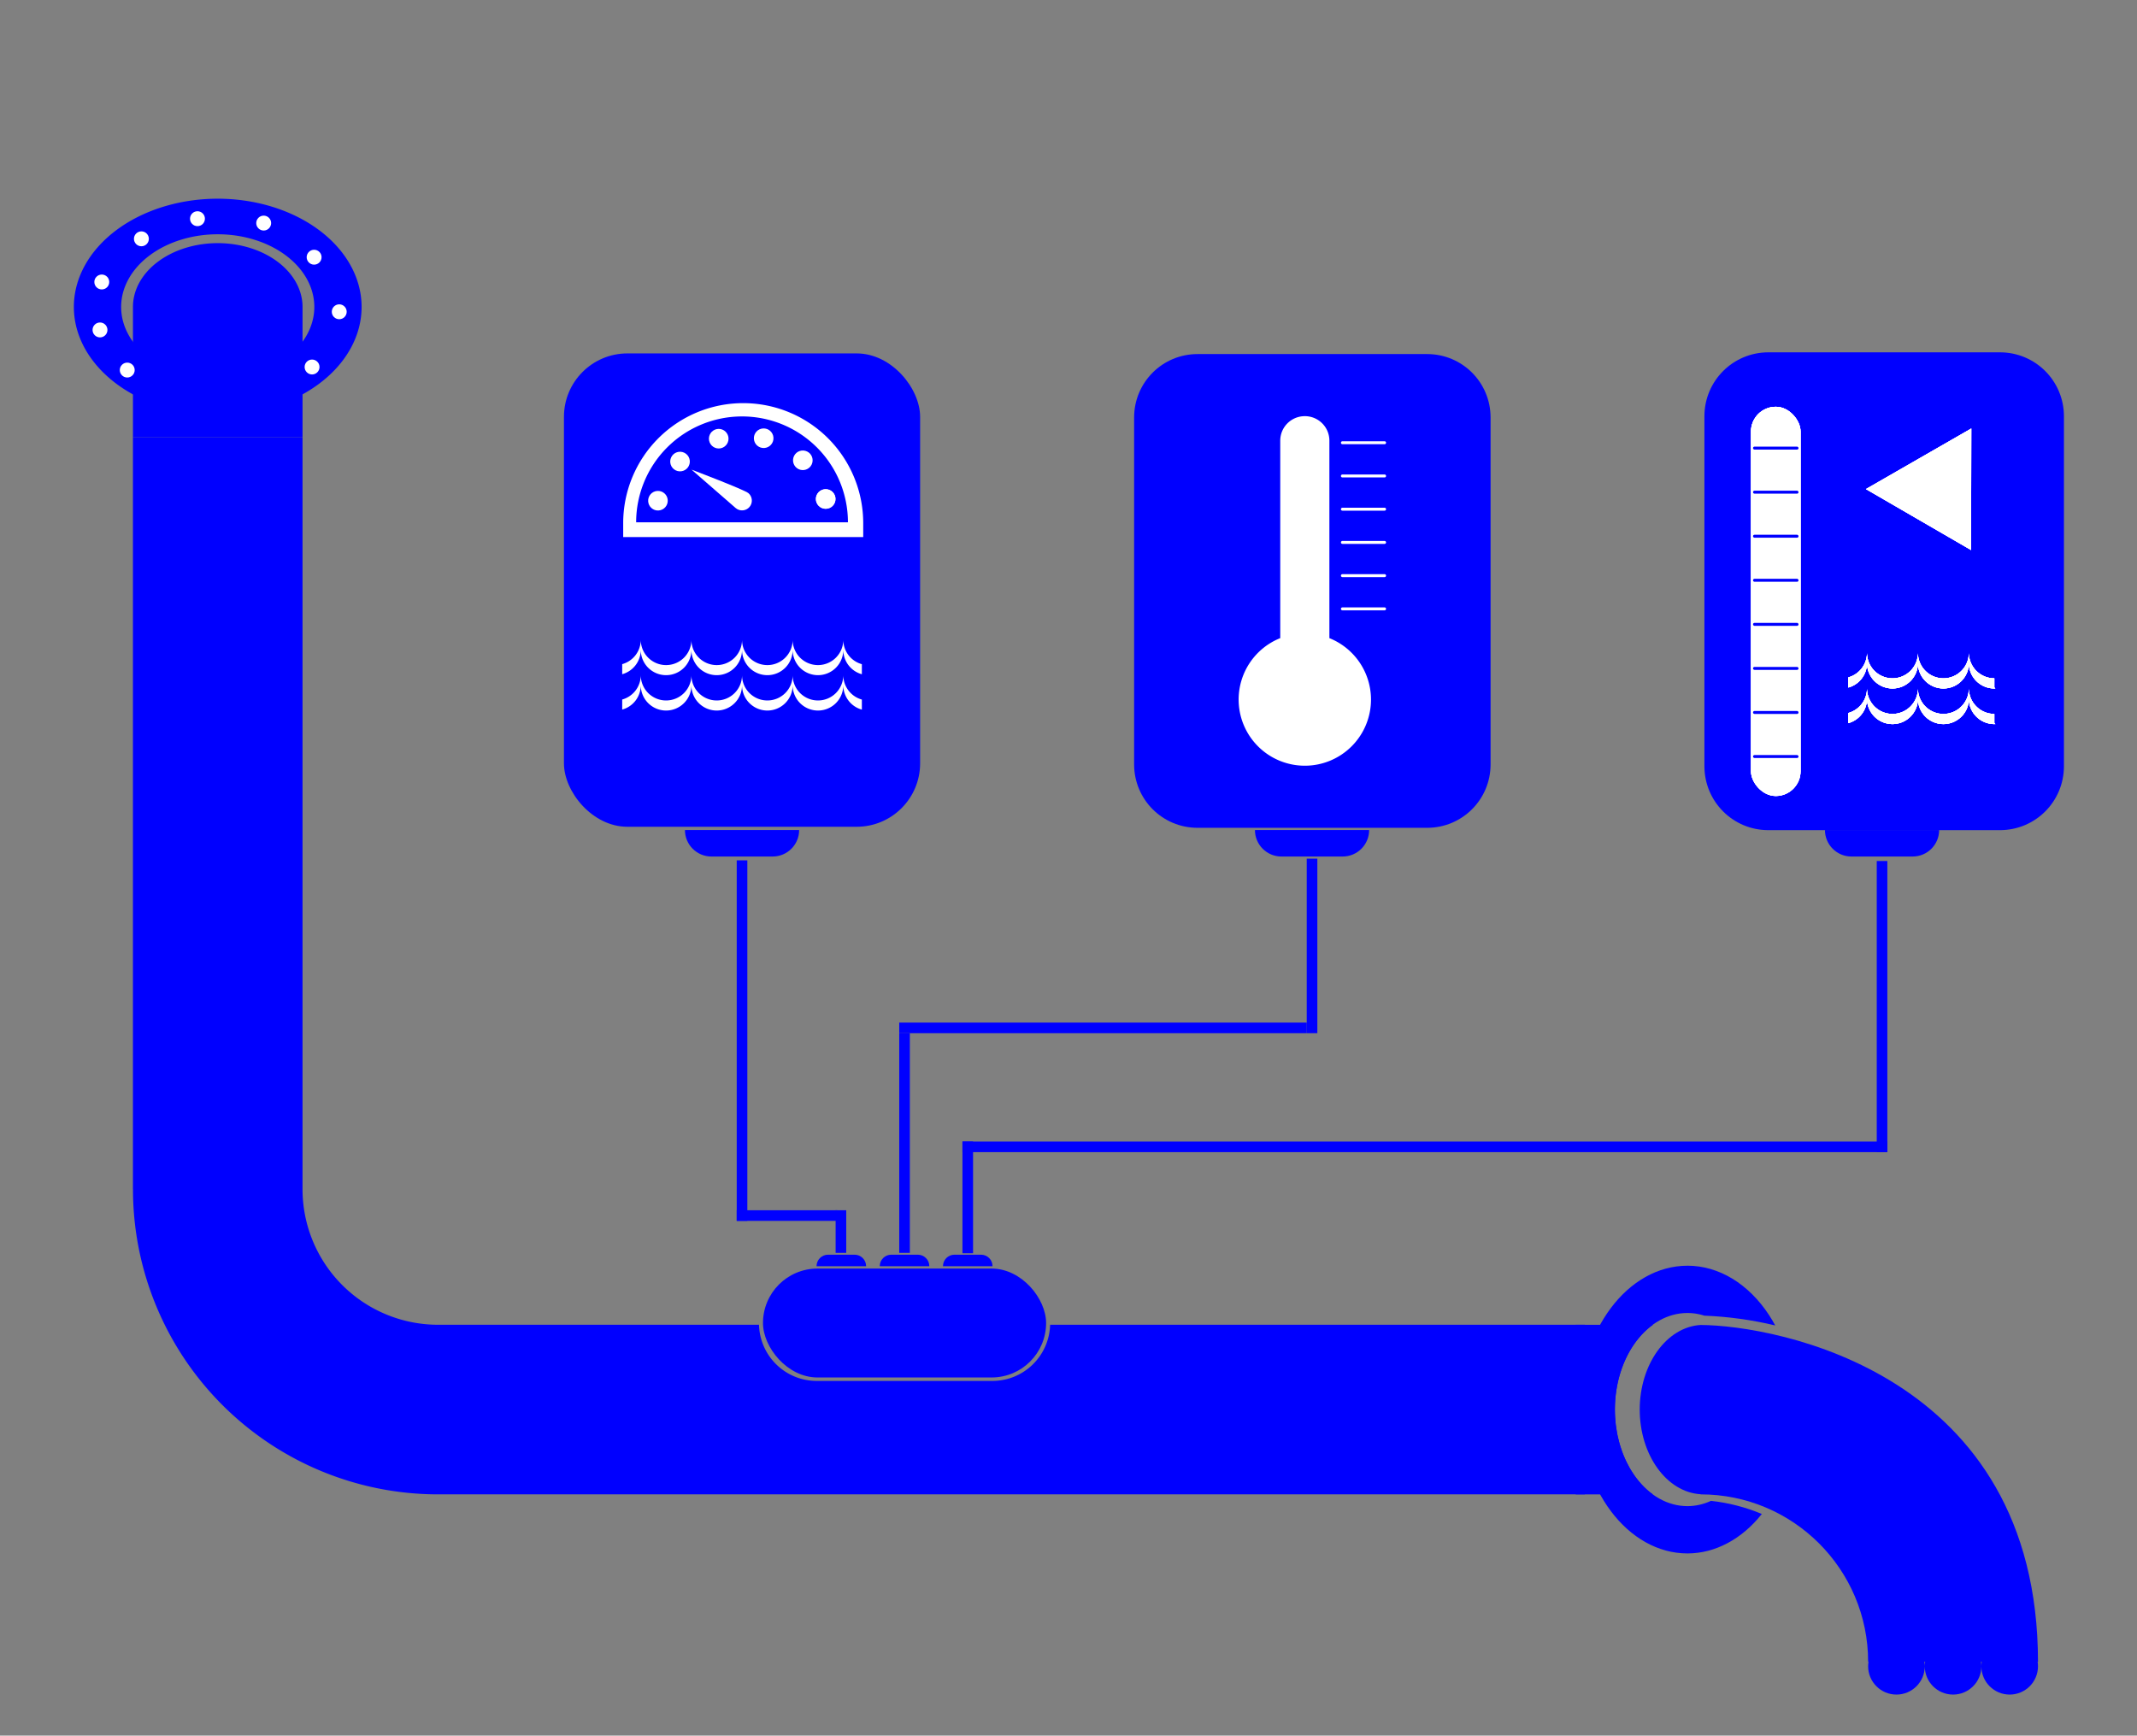 <?xml version="1.0" encoding="UTF-8" standalone="no"?>
<!-- Created with Inkscape (http://www.inkscape.org/) -->

<svg
   xmlns:dc="http://purl.org/dc/elements/1.1/"
   xmlns:cc="http://creativecommons.org/ns#"
   xmlns:rdf="http://www.w3.org/1999/02/22-rdf-syntax-ns#"
   xmlns:svg="http://www.w3.org/2000/svg"
   xmlns="http://www.w3.org/2000/svg"
   xmlns:sodipodi="http://sodipodi.sourceforge.net/DTD/sodipodi-0.dtd"
   xmlns:inkscape="http://www.inkscape.org/namespaces/inkscape"
   width="655"
   height="532"
   viewBox="0 0 173.302 140.758"
   version="1.1"
   id="svg8"
   inkscape:version="0.92.2 (5c3e80d, 2017-08-06)"
   sodipodi:docname="Prelavaggio.svg"
   enable-background="new">
  <rect x="0" y="0" width="173.302" height="140.758" fill="#808080" stroke="none"/>
  <sodipodi:namedview
     id="base"
     pagecolor="#ffffff"
     bordercolor="#666666"
     borderopacity="1.0"
     inkscape:pageopacity="0.0"
     inkscape:pageshadow="2"
     inkscape:zoom="1.4142136"
     inkscape:cx="481.66204"
     inkscape:cy="-33.701339"
     inkscape:document-units="mm"
     inkscape:current-layer="layer1"
     showgrid="false"
     units="px"
     inkscape:window-width="1920"
     inkscape:window-height="1003"
     inkscape:window-x="-9"
     inkscape:window-y="-9"
     inkscape:window-maximized="1"
     showguides="false"
     inkscape:guide-bbox="true"
     inkscape:snap-bbox="true"
     inkscape:snap-bbox-edge-midpoints="true"
     inkscape:snap-midpoints="true"
     inkscape:snap-bbox-midpoints="true"
     inkscape:snap-grids="false"
     inkscape:snap-center="true"
     inkscape:snap-object-midpoints="true"
     inkscape:bbox-nodes="true"
     inkscape:bbox-paths="true"
     inkscape:snap-intersection-paths="true"
     inkscape:snap-smooth-nodes="true"
     inkscape:object-nodes="true"
     inkscape:object-paths="true"
     inkscape:snap-to-guides="true"
     inkscape:snap-page="false"
     inkscape:snap-others="true"
     inkscape:snap-global="true"
     inkscape:measure-start="0,0"
     inkscape:measure-end="0,0">
    <inkscape:grid
       type="xygrid"
       id="grid1756"
       spacingx="28.884"
       spacingy="12.796"
       empspacing="1" />
    <sodipodi:guide
       position="86.651,153.555"
       orientation="1,0"
       id="guide3733"
       inkscape:locked="false" />
    <sodipodi:guide
       position="-252.104,16.205"
       orientation="1,0"
       id="guide4174"
       inkscape:locked="false" />
    <sodipodi:guide
       position="-110.584,48.082"
       orientation="1,0"
       id="guide4176"
       inkscape:locked="false" />
    <sodipodi:guide
       position="-310.93,118.209"
       orientation="1,0"
       id="guide4207"
       inkscape:locked="false" />
    <sodipodi:guide
       position="86.645,124.642"
       orientation="0,1"
       id="guide7233"
       inkscape:locked="false" />
    <sodipodi:guide
       position="86.651,16.107"
       orientation="0,1"
       id="guide7235"
       inkscape:locked="false" />
    <sodipodi:guide
       position="0,51.185"
       orientation="0,1"
       id="guide1656"
       inkscape:locked="false" />
    <sodipodi:guide
       position="10.78,63.765"
       orientation="1,0"
       id="guide2091"
       inkscape:locked="false" />
  </sodipodi:namedview>
  <defs
     id="defs2" />
  <g
     inkscape:label="Sezione Lavaggio"
     inkscape:groupmode="layer"
     id="layer1"
     transform="translate(0,-156.242)">
    <g
       id="g6046"
       transform="matrix(0.354,0,0,0.354,77.134,123.942)">
      <path
         style="opacity:1;fill:#0000ff;fill-opacity:1;fill-rule:nonzero;stroke:none;stroke-width:4.015;stroke-linecap:round;stroke-linejoin:round;stroke-miterlimit:4;stroke-dasharray:none;stroke-opacity:1;paint-order:markers fill stroke"
         d="m 56.461,172.358 c -8.059,0 -14.546,6.488 -14.546,14.546 v 79.443 c 0,8.059 6.488,14.546 14.546,14.546 h 52.57 c 8.059,0 14.546,-6.488 14.546,-14.546 v -79.443 c 0,-8.059 -6.488,-14.546 -14.546,-14.546 z"
         id="path2105"
         inkscape:connector-curvature="0" />
      <path
         inkscape:connector-curvature="0"
         id="rect6434-8"
         d="m 81.02,186.585 c -3.119,0 -5.629,2.51 -5.629,5.629 v 45.221 a 15.162,15.162 0 0 0 -9.531,14.071 15.162,15.162 0 0 0 15.16,15.16 15.162,15.162 0 0 0 15.162,-15.16 15.162,15.162 0 0 0 -9.531,-14.066 v -45.227 c 0,-3.119 -2.512,-5.629 -5.631,-5.629 z m 8.611,5.753 c -0.187,0 -0.336,0.15 -0.336,0.336 0,0.187 0.15,0.336 0.336,0.336 h 9.664 c 0.187,0 0.336,-0.15 0.336,-0.336 0,-0.187 -0.15,-0.336 -0.336,-0.336 z m 0,7.612 c -0.187,0 -0.336,0.15 -0.336,0.336 0,0.187 0.15,0.336 0.336,0.336 h 9.664 c 0.187,0 0.336,-0.15 0.336,-0.336 0,-0.187 -0.15,-0.336 -0.336,-0.336 z m 0,7.612 c -0.187,0 -0.336,0.15 -0.336,0.336 0,0.187 0.15,0.336 0.336,0.336 h 9.664 c 0.187,0 0.336,-0.15 0.336,-0.336 0,-0.187 -0.15,-0.336 -0.336,-0.336 z m 0,7.612 c -0.187,0 -0.336,0.15 -0.336,0.336 0,0.187 0.15,0.336 0.336,0.336 h 9.664 c 0.187,0 0.336,-0.15 0.336,-0.336 0,-0.187 -0.15,-0.336 -0.336,-0.336 z m 0,7.612 c -0.187,0 -0.336,0.15 -0.336,0.336 0,0.187 0.15,0.336 0.336,0.336 h 9.664 c 0.187,0 0.336,-0.15 0.336,-0.336 0,-0.187 -0.15,-0.336 -0.336,-0.336 z m 0,7.612 c -0.187,0 -0.336,0.15 -0.336,0.336 0,0.187 0.15,0.336 0.336,0.336 h 9.664 c 0.187,0 0.336,-0.15 0.336,-0.336 0,-0.187 -0.15,-0.336 -0.336,-0.336 z"
         style="opacity:1;fill:#ffffff;fill-opacity:1;fill-rule:nonzero;stroke:none;stroke-width:10.598;stroke-linecap:round;stroke-linejoin:round;stroke-miterlimit:4;stroke-dasharray:none;stroke-opacity:1;paint-order:markers fill stroke" />
    </g>
    <g
       transform="matrix(1.006,0,0,1.006,-240.472,-6.635)"
       id="g2677">
      <path
         inkscape:connector-curvature="0"
         id="path2527"
         d="m 381.597,190.309 c -2.86,0 -5.163,2.302 -5.163,5.163 v 28.195 c 0,2.86 2.302,5.163 5.163,5.163 h 18.657 c 2.86,0 5.163,-2.302 5.163,-5.163 v -28.195 c 0,-2.86 -2.302,-5.163 -5.163,-5.163 z"
         style="opacity:1;fill:#0000ff;fill-opacity:1;fill-rule:nonzero;stroke:none;stroke-width:1.425;stroke-linecap:round;stroke-linejoin:round;stroke-miterlimit:4;stroke-dasharray:none;stroke-opacity:1;paint-order:markers fill stroke" />
      <g
         id="g2625"
         transform="translate(49.719,1.191)">
        <rect
           style="opacity:1;fill:#ffffff;fill-opacity:1;fill-rule:nonzero;stroke:none;stroke-width:4.509;stroke-linecap:round;stroke-linejoin:round;stroke-miterlimit:4;stroke-dasharray:none;stroke-opacity:1;paint-order:markers fill stroke"
           id="rect2529"
           width="3.996"
           height="31.377"
           x="330.47"
           y="193.507"
           ry="1.998" />
        <rect
           style="opacity:1;fill:#0000ff;fill-opacity:1;fill-rule:nonzero;stroke:none;stroke-width:1.667;stroke-linecap:round;stroke-linejoin:round;stroke-miterlimit:4;stroke-dasharray:none;stroke-opacity:1;paint-order:markers fill stroke"
           id="rect2531"
           width="3.669"
           height="0.239"
           x="330.633"
           y="196.72"
           ry="0.119" />
        <rect
           style="opacity:1;fill:#0000ff;fill-opacity:1;fill-rule:nonzero;stroke:none;stroke-width:1.667;stroke-linecap:round;stroke-linejoin:round;stroke-miterlimit:4;stroke-dasharray:none;stroke-opacity:1;paint-order:markers fill stroke"
           id="rect2533"
           width="3.669"
           height="0.239"
           x="330.633"
           y="200.272"
           ry="0.119" />
        <rect
           style="opacity:1;fill:#0000ff;fill-opacity:1;fill-rule:nonzero;stroke:none;stroke-width:1.667;stroke-linecap:round;stroke-linejoin:round;stroke-miterlimit:4;stroke-dasharray:none;stroke-opacity:1;paint-order:markers fill stroke"
           id="rect2535"
           width="3.669"
           height="0.239"
           x="330.633"
           y="203.824"
           ry="0.119" />
        <rect
           style="opacity:1;fill:#0000ff;fill-opacity:1;fill-rule:nonzero;stroke:none;stroke-width:1.667;stroke-linecap:round;stroke-linejoin:round;stroke-miterlimit:4;stroke-dasharray:none;stroke-opacity:1;paint-order:markers fill stroke"
           id="rect2537"
           width="3.669"
           height="0.239"
           x="330.633"
           y="207.376"
           ry="0.119" />
        <rect
           style="opacity:1;fill:#0000ff;fill-opacity:1;fill-rule:nonzero;stroke:none;stroke-width:1.667;stroke-linecap:round;stroke-linejoin:round;stroke-miterlimit:4;stroke-dasharray:none;stroke-opacity:1;paint-order:markers fill stroke"
           id="rect2539"
           width="3.669"
           height="0.239"
           x="330.633"
           y="210.928"
           ry="0.119" />
        <rect
           style="opacity:1;fill:#0000ff;fill-opacity:1;fill-rule:nonzero;stroke:none;stroke-width:1.667;stroke-linecap:round;stroke-linejoin:round;stroke-miterlimit:4;stroke-dasharray:none;stroke-opacity:1;paint-order:markers fill stroke"
           id="rect2541"
           width="3.669"
           height="0.239"
           x="330.633"
           y="214.479"
           ry="0.119" />
        <rect
           ry="0.119"
           y="218.031"
           x="330.633"
           height="0.239"
           width="3.669"
           id="rect2543"
           style="opacity:1;fill:#0000ff;fill-opacity:1;fill-rule:nonzero;stroke:none;stroke-width:1.667;stroke-linecap:round;stroke-linejoin:round;stroke-miterlimit:4;stroke-dasharray:none;stroke-opacity:1;paint-order:markers fill stroke" />
        <rect
           style="opacity:1;fill:#0000ff;fill-opacity:1;fill-rule:nonzero;stroke:none;stroke-width:1.667;stroke-linecap:round;stroke-linejoin:round;stroke-miterlimit:4;stroke-dasharray:none;stroke-opacity:1;paint-order:markers fill stroke"
           id="rect2545"
           width="3.669"
           height="0.239"
           x="330.633"
           y="221.583"
           ry="0.119" />
        <path
           sodipodi:type="star"
           style="opacity:1;fill:#ffffff;fill-opacity:1;fill-rule:nonzero;stroke:none;stroke-width:4;stroke-linecap:round;stroke-linejoin:round;stroke-miterlimit:4;stroke-dasharray:none;stroke-opacity:1;paint-order:markers fill stroke"
           id="path2547"
           sodipodi:sides="3"
           sodipodi:cx="202.54794"
           sodipodi:cy="129.99129"
           sodipodi:r1="12.909139"
           sodipodi:r2="6.4545693"
           sodipodi:arg1="1.5726079"
           sodipodi:arg2="2.6198055"
           inkscape:flatsided="true"
           inkscape:rounded="0"
           inkscape:randomized="0"
           d="m 202.525,142.9 -11.145,-19.384 22.359,0.041 z"
           inkscape:transform-center-x="1.4095226"
           inkscape:transform-center-y="0.0051217771"
           transform="matrix(0,0.438,-0.438,0,402.329,111.437)" />
        <path
           style="opacity:1;fill:#ffffff;fill-opacity:1;fill-rule:nonzero;stroke:none;stroke-width:1.208;stroke-linecap:round;stroke-linejoin:round;stroke-miterlimit:4;stroke-dasharray:none;stroke-opacity:1;paint-order:markers fill stroke"
           d="m 339.822,216.217 a 2.053,2.053 0 0 1 -1.505,1.976 v 0.817 a 2.053,2.053 0 0 0 1.505,-1.976 2.053,2.053 0 0 0 2.053,2.053 2.053,2.053 0 0 0 2.053,-2.053 2.053,2.053 0 0 0 2.053,2.053 2.053,2.053 0 0 0 2.053,-2.053 2.053,2.053 0 0 0 2.053,2.053 2.053,2.053 0 0 0 0.095,-0.005 c -0.054,-0.011 -0.095,-0.057 -0.095,-0.115 v -0.697 a 2.053,2.053 0 0 1 -2.053,-2.053 2.053,2.053 0 0 1 -2.053,2.053 2.053,2.053 0 0 1 -2.053,-2.053 2.053,2.053 0 0 1 -2.053,2.053 2.053,2.053 0 0 1 -2.053,-2.053 z"
           id="path2549"
           inkscape:connector-curvature="0" />
        <path
           inkscape:connector-curvature="0"
           id="path2551"
           d="m 339.822,213.347 a 2.053,2.053 0 0 1 -1.505,1.976 v 0.817 a 2.053,2.053 0 0 0 1.505,-1.976 2.053,2.053 0 0 0 2.053,2.053 2.053,2.053 0 0 0 2.053,-2.053 2.053,2.053 0 0 0 2.053,2.053 2.053,2.053 0 0 0 2.053,-2.053 2.053,2.053 0 0 0 2.053,2.053 2.053,2.053 0 0 0 0.095,-0.005 c -0.054,-0.011 -0.095,-0.057 -0.095,-0.115 v -0.697 a 2.053,2.053 0 0 1 -2.053,-2.053 2.053,2.053 0 0 1 -2.053,2.053 2.053,2.053 0 0 1 -2.053,-2.053 2.053,2.053 0 0 1 -2.053,2.053 2.053,2.053 0 0 1 -2.053,-2.053 z"
           style="opacity:1;fill:#ffffff;fill-opacity:1;fill-rule:nonzero;stroke:none;stroke-width:1.208;stroke-linecap:round;stroke-linejoin:round;stroke-miterlimit:4;stroke-dasharray:none;stroke-opacity:1;paint-order:markers fill stroke" />
        <rect
           ry="1.998"
           y="193.507"
           x="330.47"
           height="31.377"
           width="3.996"
           id="rect2553"
           style="opacity:1;fill:#ffffff;fill-opacity:1;fill-rule:nonzero;stroke:none;stroke-width:4.509;stroke-linecap:round;stroke-linejoin:round;stroke-miterlimit:4;stroke-dasharray:none;stroke-opacity:1;paint-order:markers fill stroke" />
        <rect
           ry="0.119"
           y="196.72"
           x="330.633"
           height="0.239"
           width="3.669"
           id="rect2555"
           style="opacity:1;fill:#0000ff;fill-opacity:1;fill-rule:nonzero;stroke:none;stroke-width:1.667;stroke-linecap:round;stroke-linejoin:round;stroke-miterlimit:4;stroke-dasharray:none;stroke-opacity:1;paint-order:markers fill stroke" />
        <rect
           ry="0.119"
           y="200.272"
           x="330.633"
           height="0.239"
           width="3.669"
           id="rect2557"
           style="opacity:1;fill:#0000ff;fill-opacity:1;fill-rule:nonzero;stroke:none;stroke-width:1.667;stroke-linecap:round;stroke-linejoin:round;stroke-miterlimit:4;stroke-dasharray:none;stroke-opacity:1;paint-order:markers fill stroke" />
        <rect
           ry="0.119"
           y="203.824"
           x="330.633"
           height="0.239"
           width="3.669"
           id="rect2559"
           style="opacity:1;fill:#0000ff;fill-opacity:1;fill-rule:nonzero;stroke:none;stroke-width:1.667;stroke-linecap:round;stroke-linejoin:round;stroke-miterlimit:4;stroke-dasharray:none;stroke-opacity:1;paint-order:markers fill stroke" />
        <rect
           ry="0.119"
           y="207.376"
           x="330.633"
           height="0.239"
           width="3.669"
           id="rect2561"
           style="opacity:1;fill:#0000ff;fill-opacity:1;fill-rule:nonzero;stroke:none;stroke-width:1.667;stroke-linecap:round;stroke-linejoin:round;stroke-miterlimit:4;stroke-dasharray:none;stroke-opacity:1;paint-order:markers fill stroke" />
        <rect
           ry="0.119"
           y="210.928"
           x="330.633"
           height="0.239"
           width="3.669"
           id="rect2563"
           style="opacity:1;fill:#0000ff;fill-opacity:1;fill-rule:nonzero;stroke:none;stroke-width:1.667;stroke-linecap:round;stroke-linejoin:round;stroke-miterlimit:4;stroke-dasharray:none;stroke-opacity:1;paint-order:markers fill stroke" />
        <rect
           ry="0.119"
           y="214.479"
           x="330.633"
           height="0.239"
           width="3.669"
           id="rect2565"
           style="opacity:1;fill:#0000ff;fill-opacity:1;fill-rule:nonzero;stroke:none;stroke-width:1.667;stroke-linecap:round;stroke-linejoin:round;stroke-miterlimit:4;stroke-dasharray:none;stroke-opacity:1;paint-order:markers fill stroke" />
        <rect
           style="opacity:1;fill:#0000ff;fill-opacity:1;fill-rule:nonzero;stroke:none;stroke-width:1.667;stroke-linecap:round;stroke-linejoin:round;stroke-miterlimit:4;stroke-dasharray:none;stroke-opacity:1;paint-order:markers fill stroke"
           id="rect2567"
           width="3.669"
           height="0.239"
           x="330.633"
           y="218.031"
           ry="0.119" />
        <rect
           ry="0.119"
           y="221.583"
           x="330.633"
           height="0.239"
           width="3.669"
           id="rect2569"
           style="opacity:1;fill:#0000ff;fill-opacity:1;fill-rule:nonzero;stroke:none;stroke-width:1.667;stroke-linecap:round;stroke-linejoin:round;stroke-miterlimit:4;stroke-dasharray:none;stroke-opacity:1;paint-order:markers fill stroke" />
        <path
           transform="matrix(0,0.438,-0.438,0,402.329,111.437)"
           inkscape:transform-center-y="0.0051217771"
           inkscape:transform-center-x="1.4095226"
           d="m 202.525,142.9 -11.145,-19.384 22.359,0.041 z"
           inkscape:randomized="0"
           inkscape:rounded="0"
           inkscape:flatsided="true"
           sodipodi:arg2="2.6198055"
           sodipodi:arg1="1.5726079"
           sodipodi:r2="6.4545693"
           sodipodi:r1="12.909139"
           sodipodi:cy="129.99129"
           sodipodi:cx="202.54794"
           sodipodi:sides="3"
           id="path2571"
           style="opacity:1;fill:#ffffff;fill-opacity:1;fill-rule:nonzero;stroke:none;stroke-width:4;stroke-linecap:round;stroke-linejoin:round;stroke-miterlimit:4;stroke-dasharray:none;stroke-opacity:1;paint-order:markers fill stroke"
           sodipodi:type="star" />
        <path
           inkscape:connector-curvature="0"
           id="path2573"
           d="m 339.822,216.217 a 2.053,2.053 0 0 1 -1.505,1.976 v 0.817 a 2.053,2.053 0 0 0 1.505,-1.976 2.053,2.053 0 0 0 2.053,2.053 2.053,2.053 0 0 0 2.053,-2.053 2.053,2.053 0 0 0 2.053,2.053 2.053,2.053 0 0 0 2.053,-2.053 2.053,2.053 0 0 0 2.053,2.053 2.053,2.053 0 0 0 0.095,-0.005 c -0.054,-0.011 -0.095,-0.057 -0.095,-0.115 v -0.697 a 2.053,2.053 0 0 1 -2.053,-2.053 2.053,2.053 0 0 1 -2.053,2.053 2.053,2.053 0 0 1 -2.053,-2.053 2.053,2.053 0 0 1 -2.053,2.053 2.053,2.053 0 0 1 -2.053,-2.053 z"
           style="opacity:1;fill:#ffffff;fill-opacity:1;fill-rule:nonzero;stroke:none;stroke-width:1.208;stroke-linecap:round;stroke-linejoin:round;stroke-miterlimit:4;stroke-dasharray:none;stroke-opacity:1;paint-order:markers fill stroke" />
        <path
           style="opacity:1;fill:#ffffff;fill-opacity:1;fill-rule:nonzero;stroke:none;stroke-width:1.208;stroke-linecap:round;stroke-linejoin:round;stroke-miterlimit:4;stroke-dasharray:none;stroke-opacity:1;paint-order:markers fill stroke"
           d="m 339.822,213.347 a 2.053,2.053 0 0 1 -1.505,1.976 v 0.817 a 2.053,2.053 0 0 0 1.505,-1.976 2.053,2.053 0 0 0 2.053,2.053 2.053,2.053 0 0 0 2.053,-2.053 2.053,2.053 0 0 0 2.053,2.053 2.053,2.053 0 0 0 2.053,-2.053 2.053,2.053 0 0 0 2.053,2.053 2.053,2.053 0 0 0 0.095,-0.005 c -0.054,-0.011 -0.095,-0.057 -0.095,-0.115 v -0.697 a 2.053,2.053 0 0 1 -2.053,-2.053 2.053,2.053 0 0 1 -2.053,2.053 2.053,2.053 0 0 1 -2.053,-2.053 2.053,2.053 0 0 1 -2.053,2.053 2.053,2.053 0 0 1 -2.053,-2.053 z"
           id="path2575"
           inkscape:connector-curvature="0" />
        <rect
           ry="1.998"
           y="193.507"
           x="330.47"
           height="31.377"
           width="3.996"
           id="rect2577"
           style="opacity:1;fill:#ffffff;fill-opacity:1;fill-rule:nonzero;stroke:none;stroke-width:4.509;stroke-linecap:round;stroke-linejoin:round;stroke-miterlimit:4;stroke-dasharray:none;stroke-opacity:1;paint-order:markers fill stroke" />
        <rect
           ry="0.119"
           y="196.72"
           x="330.633"
           height="0.239"
           width="3.669"
           id="rect2579"
           style="opacity:1;fill:#0000ff;fill-opacity:1;fill-rule:nonzero;stroke:none;stroke-width:1.667;stroke-linecap:round;stroke-linejoin:round;stroke-miterlimit:4;stroke-dasharray:none;stroke-opacity:1;paint-order:markers fill stroke" />
        <rect
           ry="0.119"
           y="200.272"
           x="330.633"
           height="0.239"
           width="3.669"
           id="rect2581"
           style="opacity:1;fill:#0000ff;fill-opacity:1;fill-rule:nonzero;stroke:none;stroke-width:1.667;stroke-linecap:round;stroke-linejoin:round;stroke-miterlimit:4;stroke-dasharray:none;stroke-opacity:1;paint-order:markers fill stroke" />
        <rect
           ry="0.119"
           y="203.824"
           x="330.633"
           height="0.239"
           width="3.669"
           id="rect2583"
           style="opacity:1;fill:#0000ff;fill-opacity:1;fill-rule:nonzero;stroke:none;stroke-width:1.667;stroke-linecap:round;stroke-linejoin:round;stroke-miterlimit:4;stroke-dasharray:none;stroke-opacity:1;paint-order:markers fill stroke" />
        <rect
           ry="0.119"
           y="207.376"
           x="330.633"
           height="0.239"
           width="3.669"
           id="rect2585"
           style="opacity:1;fill:#0000ff;fill-opacity:1;fill-rule:nonzero;stroke:none;stroke-width:1.667;stroke-linecap:round;stroke-linejoin:round;stroke-miterlimit:4;stroke-dasharray:none;stroke-opacity:1;paint-order:markers fill stroke" />
        <rect
           ry="0.119"
           y="210.928"
           x="330.633"
           height="0.239"
           width="3.669"
           id="rect2587"
           style="opacity:1;fill:#0000ff;fill-opacity:1;fill-rule:nonzero;stroke:none;stroke-width:1.667;stroke-linecap:round;stroke-linejoin:round;stroke-miterlimit:4;stroke-dasharray:none;stroke-opacity:1;paint-order:markers fill stroke" />
        <rect
           ry="0.119"
           y="214.479"
           x="330.633"
           height="0.239"
           width="3.669"
           id="rect2589"
           style="opacity:1;fill:#0000ff;fill-opacity:1;fill-rule:nonzero;stroke:none;stroke-width:1.667;stroke-linecap:round;stroke-linejoin:round;stroke-miterlimit:4;stroke-dasharray:none;stroke-opacity:1;paint-order:markers fill stroke" />
        <rect
           style="opacity:1;fill:#0000ff;fill-opacity:1;fill-rule:nonzero;stroke:none;stroke-width:1.667;stroke-linecap:round;stroke-linejoin:round;stroke-miterlimit:4;stroke-dasharray:none;stroke-opacity:1;paint-order:markers fill stroke"
           id="rect2591"
           width="3.669"
           height="0.239"
           x="330.633"
           y="218.031"
           ry="0.119" />
        <rect
           ry="0.119"
           y="221.583"
           x="330.633"
           height="0.239"
           width="3.669"
           id="rect2593"
           style="opacity:1;fill:#0000ff;fill-opacity:1;fill-rule:nonzero;stroke:none;stroke-width:1.667;stroke-linecap:round;stroke-linejoin:round;stroke-miterlimit:4;stroke-dasharray:none;stroke-opacity:1;paint-order:markers fill stroke" />
        <path
           transform="matrix(0,0.438,-0.438,0,402.329,111.437)"
           inkscape:transform-center-y="0.0051217771"
           inkscape:transform-center-x="1.4095226"
           d="m 202.525,142.9 -11.145,-19.384 22.359,0.041 z"
           inkscape:randomized="0"
           inkscape:rounded="0"
           inkscape:flatsided="true"
           sodipodi:arg2="2.6198055"
           sodipodi:arg1="1.5726079"
           sodipodi:r2="6.4545693"
           sodipodi:r1="12.909139"
           sodipodi:cy="129.99129"
           sodipodi:cx="202.54794"
           sodipodi:sides="3"
           id="path2595"
           style="opacity:1;fill:#ffffff;fill-opacity:1;fill-rule:nonzero;stroke:none;stroke-width:4;stroke-linecap:round;stroke-linejoin:round;stroke-miterlimit:4;stroke-dasharray:none;stroke-opacity:1;paint-order:markers fill stroke"
           sodipodi:type="star" />
        <path
           inkscape:connector-curvature="0"
           id="path2597"
           d="m 339.822,216.217 a 2.053,2.053 0 0 1 -1.505,1.976 v 0.817 a 2.053,2.053 0 0 0 1.505,-1.976 2.053,2.053 0 0 0 2.053,2.053 2.053,2.053 0 0 0 2.053,-2.053 2.053,2.053 0 0 0 2.053,2.053 2.053,2.053 0 0 0 2.053,-2.053 2.053,2.053 0 0 0 2.053,2.053 2.053,2.053 0 0 0 0.095,-0.005 c -0.054,-0.011 -0.095,-0.057 -0.095,-0.115 v -0.697 a 2.053,2.053 0 0 1 -2.053,-2.053 2.053,2.053 0 0 1 -2.053,2.053 2.053,2.053 0 0 1 -2.053,-2.053 2.053,2.053 0 0 1 -2.053,2.053 2.053,2.053 0 0 1 -2.053,-2.053 z"
           style="opacity:1;fill:#ffffff;fill-opacity:1;fill-rule:nonzero;stroke:none;stroke-width:1.208;stroke-linecap:round;stroke-linejoin:round;stroke-miterlimit:4;stroke-dasharray:none;stroke-opacity:1;paint-order:markers fill stroke" />
        <path
           style="opacity:1;fill:#ffffff;fill-opacity:1;fill-rule:nonzero;stroke:none;stroke-width:1.208;stroke-linecap:round;stroke-linejoin:round;stroke-miterlimit:4;stroke-dasharray:none;stroke-opacity:1;paint-order:markers fill stroke"
           d="m 339.822,213.347 a 2.053,2.053 0 0 1 -1.505,1.976 v 0.817 a 2.053,2.053 0 0 0 1.505,-1.976 2.053,2.053 0 0 0 2.053,2.053 2.053,2.053 0 0 0 2.053,-2.053 2.053,2.053 0 0 0 2.053,2.053 2.053,2.053 0 0 0 2.053,-2.053 2.053,2.053 0 0 0 2.053,2.053 2.053,2.053 0 0 0 0.095,-0.005 c -0.054,-0.011 -0.095,-0.057 -0.095,-0.115 v -0.697 a 2.053,2.053 0 0 1 -2.053,-2.053 2.053,2.053 0 0 1 -2.053,2.053 2.053,2.053 0 0 1 -2.053,-2.053 2.053,2.053 0 0 1 -2.053,2.053 2.053,2.053 0 0 1 -2.053,-2.053 z"
           id="path2599"
           inkscape:connector-curvature="0" />
        <rect
           style="opacity:1;fill:#ffffff;fill-opacity:1;fill-rule:nonzero;stroke:none;stroke-width:4.509;stroke-linecap:round;stroke-linejoin:round;stroke-miterlimit:4;stroke-dasharray:none;stroke-opacity:1;paint-order:markers fill stroke"
           id="rect2601"
           width="3.996"
           height="31.377"
           x="330.47"
           y="193.507"
           ry="1.998" />
        <rect
           style="opacity:1;fill:#0000ff;fill-opacity:1;fill-rule:nonzero;stroke:none;stroke-width:1.667;stroke-linecap:round;stroke-linejoin:round;stroke-miterlimit:4;stroke-dasharray:none;stroke-opacity:1;paint-order:markers fill stroke"
           id="rect2603"
           width="3.669"
           height="0.239"
           x="330.633"
           y="196.72"
           ry="0.119" />
        <rect
           style="opacity:1;fill:#0000ff;fill-opacity:1;fill-rule:nonzero;stroke:none;stroke-width:1.667;stroke-linecap:round;stroke-linejoin:round;stroke-miterlimit:4;stroke-dasharray:none;stroke-opacity:1;paint-order:markers fill stroke"
           id="rect2605"
           width="3.669"
           height="0.239"
           x="330.633"
           y="200.272"
           ry="0.119" />
        <rect
           style="opacity:1;fill:#0000ff;fill-opacity:1;fill-rule:nonzero;stroke:none;stroke-width:1.667;stroke-linecap:round;stroke-linejoin:round;stroke-miterlimit:4;stroke-dasharray:none;stroke-opacity:1;paint-order:markers fill stroke"
           id="rect2607"
           width="3.669"
           height="0.239"
           x="330.633"
           y="203.824"
           ry="0.119" />
        <rect
           style="opacity:1;fill:#0000ff;fill-opacity:1;fill-rule:nonzero;stroke:none;stroke-width:1.667;stroke-linecap:round;stroke-linejoin:round;stroke-miterlimit:4;stroke-dasharray:none;stroke-opacity:1;paint-order:markers fill stroke"
           id="rect2609"
           width="3.669"
           height="0.239"
           x="330.633"
           y="207.376"
           ry="0.119" />
        <rect
           style="opacity:1;fill:#0000ff;fill-opacity:1;fill-rule:nonzero;stroke:none;stroke-width:1.667;stroke-linecap:round;stroke-linejoin:round;stroke-miterlimit:4;stroke-dasharray:none;stroke-opacity:1;paint-order:markers fill stroke"
           id="rect2611"
           width="3.669"
           height="0.239"
           x="330.633"
           y="210.928"
           ry="0.119" />
        <rect
           style="opacity:1;fill:#0000ff;fill-opacity:1;fill-rule:nonzero;stroke:none;stroke-width:1.667;stroke-linecap:round;stroke-linejoin:round;stroke-miterlimit:4;stroke-dasharray:none;stroke-opacity:1;paint-order:markers fill stroke"
           id="rect2613"
           width="3.669"
           height="0.239"
           x="330.633"
           y="214.479"
           ry="0.119" />
        <rect
           ry="0.119"
           y="218.031"
           x="330.633"
           height="0.239"
           width="3.669"
           id="rect2615"
           style="opacity:1;fill:#0000ff;fill-opacity:1;fill-rule:nonzero;stroke:none;stroke-width:1.667;stroke-linecap:round;stroke-linejoin:round;stroke-miterlimit:4;stroke-dasharray:none;stroke-opacity:1;paint-order:markers fill stroke" />
        <rect
           style="opacity:1;fill:#0000ff;fill-opacity:1;fill-rule:nonzero;stroke:none;stroke-width:1.667;stroke-linecap:round;stroke-linejoin:round;stroke-miterlimit:4;stroke-dasharray:none;stroke-opacity:1;paint-order:markers fill stroke"
           id="rect2617"
           width="3.669"
           height="0.239"
           x="330.633"
           y="221.583"
           ry="0.119" />
        <path
           sodipodi:type="star"
           style="opacity:1;fill:#ffffff;fill-opacity:1;fill-rule:nonzero;stroke:none;stroke-width:4;stroke-linecap:round;stroke-linejoin:round;stroke-miterlimit:4;stroke-dasharray:none;stroke-opacity:1;paint-order:markers fill stroke"
           id="path2619"
           sodipodi:sides="3"
           sodipodi:cx="202.54794"
           sodipodi:cy="129.99129"
           sodipodi:r1="12.909139"
           sodipodi:r2="6.4545693"
           sodipodi:arg1="1.5726079"
           sodipodi:arg2="2.6198055"
           inkscape:flatsided="true"
           inkscape:rounded="0"
           inkscape:randomized="0"
           d="m 202.525,142.9 -11.145,-19.384 22.359,0.041 z"
           inkscape:transform-center-x="1.4095226"
           inkscape:transform-center-y="0.0051217771"
           transform="matrix(0,0.438,-0.438,0,402.329,111.437)" />
        <path
           style="opacity:1;fill:#ffffff;fill-opacity:1;fill-rule:nonzero;stroke:none;stroke-width:1.208;stroke-linecap:round;stroke-linejoin:round;stroke-miterlimit:4;stroke-dasharray:none;stroke-opacity:1;paint-order:markers fill stroke"
           d="m 339.822,216.217 a 2.053,2.053 0 0 1 -1.505,1.976 v 0.817 a 2.053,2.053 0 0 0 1.505,-1.976 2.053,2.053 0 0 0 2.053,2.053 2.053,2.053 0 0 0 2.053,-2.053 2.053,2.053 0 0 0 2.053,2.053 2.053,2.053 0 0 0 2.053,-2.053 2.053,2.053 0 0 0 2.053,2.053 2.053,2.053 0 0 0 0.095,-0.005 c -0.054,-0.011 -0.095,-0.057 -0.095,-0.115 v -0.697 a 2.053,2.053 0 0 1 -2.053,-2.053 2.053,2.053 0 0 1 -2.053,2.053 2.053,2.053 0 0 1 -2.053,-2.053 2.053,2.053 0 0 1 -2.053,2.053 2.053,2.053 0 0 1 -2.053,-2.053 z"
           id="path2621"
           inkscape:connector-curvature="0" />
        <path
           inkscape:connector-curvature="0"
           id="path2623"
           d="m 339.822,213.347 a 2.053,2.053 0 0 1 -1.505,1.976 v 0.817 a 2.053,2.053 0 0 0 1.505,-1.976 2.053,2.053 0 0 0 2.053,2.053 2.053,2.053 0 0 0 2.053,-2.053 2.053,2.053 0 0 0 2.053,2.053 2.053,2.053 0 0 0 2.053,-2.053 2.053,2.053 0 0 0 2.053,2.053 2.053,2.053 0 0 0 0.095,-0.005 c -0.054,-0.011 -0.095,-0.057 -0.095,-0.115 v -0.697 a 2.053,2.053 0 0 1 -2.053,-2.053 2.053,2.053 0 0 1 -2.053,2.053 2.053,2.053 0 0 1 -2.053,-2.053 2.053,2.053 0 0 1 -2.053,2.053 2.053,2.053 0 0 1 -2.053,-2.053 z"
           style="opacity:1;fill:#ffffff;fill-opacity:1;fill-rule:nonzero;stroke:none;stroke-width:1.208;stroke-linecap:round;stroke-linejoin:round;stroke-miterlimit:4;stroke-dasharray:none;stroke-opacity:1;paint-order:markers fill stroke" />
      </g>
    </g>
    <path
       style="opacity:1;fill:#0000ff;fill-opacity:1;fill-rule:nonzero;stroke:none;stroke-width:1.433;stroke-linecap:round;stroke-linejoin:round;stroke-miterlimit:4;stroke-dasharray:none;stroke-opacity:1;paint-order:markers fill stroke"
       d="m 137.918,263.697 c -2.763,0.164 -4.94,3.186 -4.943,6.862 0.002,3.677 2.179,6.702 4.943,6.866 v 0.011 c 7.5,-10e-6 13.58,6.08 13.58,13.58 h 0.031 c -0.02,0.119 -0.03,0.24 -0.031,0.361 -2e-5,1.268 1.028,2.296 2.296,2.296 1.268,2e-5 2.296,-1.028 2.296,-2.296 -4.9e-4,-0.121 -0.011,-0.241 -0.03,-0.361 h 0.061 c -0.02,0.119 -0.03,0.24 -0.031,0.361 -2e-5,1.268 1.028,2.296 2.296,2.296 1.268,-1.3e-4 2.295,-1.028 2.295,-2.296 -3.9e-4,-0.121 -0.01,-0.241 -0.03,-0.361 h 0.061 c -0.02,0.119 -0.03,0.24 -0.031,0.361 -2e-5,1.268 1.028,2.296 2.296,2.296 1.268,2e-5 2.296,-1.028 2.296,-2.296 -3.9e-4,-0.121 -0.01,-0.241 -0.03,-0.361 h 0.03 c -0.016,-23.476 -21.308,-27.279 -27.354,-27.319 z"
       id="path6727"
       inkscape:connector-curvature="0"
       sodipodi:nodetypes="cccccccccccccccccccccc" />
    <path
       style="opacity:1;fill:#0000ff;fill-opacity:1;fill-rule:nonzero;stroke:none;stroke-width:1.433;stroke-linecap:round;stroke-linejoin:round;stroke-miterlimit:4;stroke-dasharray:none;stroke-opacity:1;paint-order:markers fill stroke"
       d="m 133.531,277.027 a 5.893,7.832 0 0 0 0.497,0.405 5.893,7.832 0 0 0 0.005,0.003 5.893,7.832 0 0 1 -0.502,-0.408 z"
       id="path6729"
       inkscape:connector-curvature="0" />
    <path
       style="opacity:1;fill:#0000ff;fill-opacity:1;fill-rule:nonzero;stroke:none;stroke-width:1.433;stroke-linecap:round;stroke-linejoin:round;stroke-miterlimit:4;stroke-dasharray:none;stroke-opacity:1;paint-order:markers fill stroke"
       d="m 133.062,276.554 a 5.893,7.832 0 0 0 0.464,0.469 5.893,7.832 0 0 0 0.005,0.004 5.893,7.832 0 0 1 -0.469,-0.473 z"
       id="path6731"
       inkscape:connector-curvature="0" />
    <path
       style="opacity:1;fill:#0000ff;fill-opacity:1;fill-rule:nonzero;stroke:none;stroke-width:1.433;stroke-linecap:round;stroke-linejoin:round;stroke-miterlimit:4;stroke-dasharray:none;stroke-opacity:1;paint-order:markers fill stroke"
       d="m 132.648,276.043 a 5.893,7.832 0 0 0 0.409,0.506 5.893,7.832 0 0 0 0.005,0.005 5.893,7.832 0 0 1 -0.414,-0.511 z"
       id="path6733"
       inkscape:connector-curvature="0" />
    <path
       style="opacity:1;fill:#0000ff;fill-opacity:1;fill-rule:nonzero;stroke:none;stroke-width:1.433;stroke-linecap:round;stroke-linejoin:round;stroke-miterlimit:4;stroke-dasharray:none;stroke-opacity:1;paint-order:markers fill stroke"
       d="m 132.304,275.528 a 5.893,7.832 0 0 0 0.322,0.488 5.893,7.832 0 0 0 0.004,0.005 5.893,7.832 0 0 1 -0.327,-0.493 z"
       id="path6735"
       inkscape:connector-curvature="0" />
    <path
       style="opacity:1;fill:#0000ff;fill-opacity:1;fill-rule:nonzero;stroke:none;stroke-width:1.433;stroke-linecap:round;stroke-linejoin:round;stroke-miterlimit:4;stroke-dasharray:none;stroke-opacity:1;paint-order:markers fill stroke"
       d="m 132,274.987 a 5.893,7.832 0 0 0 0.237,0.441 5.893,7.832 0 0 0 0.003,0.005 5.893,7.832 0 0 1 -0.241,-0.446 z"
       id="path6737"
       inkscape:connector-curvature="0" />
    <path
       style="opacity:1;fill:#0000ff;fill-opacity:1;fill-rule:nonzero;stroke:none;stroke-width:1.433;stroke-linecap:round;stroke-linejoin:round;stroke-miterlimit:4;stroke-dasharray:none;stroke-opacity:1;paint-order:markers fill stroke"
       d="m 131.604,274.118 a 5.893,7.832 0 0 0 0.29,0.672 5.893,7.832 0 0 0 0.002,0.004 5.893,7.832 0 0 1 -0.292,-0.676 z"
       id="path6739"
       inkscape:connector-curvature="0" />
    <path
       style="opacity:1;fill:#0000ff;fill-opacity:1;fill-rule:nonzero;stroke:none;stroke-width:1.433;stroke-linecap:round;stroke-linejoin:round;stroke-miterlimit:4;stroke-dasharray:none;stroke-opacity:1;paint-order:markers fill stroke"
       d="m 131.435,273.616 a 5.893,7.832 0 0 0 0.167,0.496 5.893,7.832 0 0 0 0.003,0.007 5.893,7.832 0 0 1 -0.17,-0.503 z"
       id="path6741"
       inkscape:connector-curvature="0" />
    <path
       style="opacity:1;fill:#0000ff;fill-opacity:1;fill-rule:nonzero;stroke:none;stroke-width:1.433;stroke-linecap:round;stroke-linejoin:round;stroke-miterlimit:4;stroke-dasharray:none;stroke-opacity:1;paint-order:markers fill stroke"
       d="m 131.247,272.941 a 5.893,7.832 0 0 0 0.114,0.456 5.893,7.832 0 0 0 0.002,0.004 5.893,7.832 0 0 1 -0.116,-0.46 z"
       id="path6743"
       inkscape:connector-curvature="0" />
    <path
       style="opacity:1;fill:#0000ff;fill-opacity:1;fill-rule:nonzero;stroke:none;stroke-width:1.433;stroke-linecap:round;stroke-linejoin:round;stroke-miterlimit:4;stroke-dasharray:none;stroke-opacity:1;paint-order:markers fill stroke"
       d="m 131.09,272.152 a 5.893,7.832 0 0 0 0.085,0.502 5.893,7.832 0 0 0 10e-4,0.005 5.893,7.832 0 0 1 -0.086,-0.507 z"
       id="path6745"
       inkscape:connector-curvature="0" />
    <path
       style="opacity:1;fill:#0000ff;fill-opacity:1;fill-rule:nonzero;stroke:none;stroke-width:1.433;stroke-linecap:round;stroke-linejoin:round;stroke-miterlimit:4;stroke-dasharray:none;stroke-opacity:1;paint-order:markers fill stroke"
       d="m 130.996,271.339 a 5.893,7.832 0 0 0 0.051,0.551 5.893,7.832 0 0 0 0.001,0.005 5.893,7.832 0 0 1 -0.051,-0.556 z"
       id="path6747"
       inkscape:connector-curvature="0" />
    <path
       style="opacity:1;fill:#0000ff;fill-opacity:1;fill-rule:nonzero;stroke:none;stroke-width:1.433;stroke-linecap:round;stroke-linejoin:round;stroke-miterlimit:4;stroke-dasharray:none;stroke-opacity:1;paint-order:markers fill stroke"
       d="m 130.96,270.559 a 5.893,7.832 0 0 0 0.015,0.554 5.893,7.832 0 0 0 5.3e-4,0.005 5.893,7.832 0 0 1 -0.015,-0.559 z"
       id="path6749"
       inkscape:connector-curvature="0" />
    <path
       style="opacity:1;fill:#0000ff;fill-opacity:1;fill-rule:nonzero;stroke:none;stroke-width:1.433;stroke-linecap:round;stroke-linejoin:round;stroke-miterlimit:4;stroke-dasharray:none;stroke-opacity:1;paint-order:markers fill stroke"
       d="m 134.035,263.69 a 5.893,7.832 0 0 0 -0.365,0.278 5.893,7.832 0 0 0 -0.479,0.455 5.893,7.832 0 0 0 -0.442,0.517 5.893,7.832 0 0 0 -0.402,0.573 5.893,7.832 0 0 0 -0.357,0.623 5.893,7.832 0 0 0 -0.308,0.667 5.893,7.832 0 0 0 -0.256,0.705 5.893,7.832 0 0 0 -0.202,0.735 5.893,7.832 0 0 0 -0.146,0.758 5.893,7.832 0 0 0 -0.088,0.774 5.893,7.832 0 0 0 -0.029,0.782 5.893,7.832 0 0 1 3.074,-6.869 z"
       id="path6751"
       inkscape:connector-curvature="0" />
    <path
       inkscape:connector-curvature="0"
       id="path6753"
       d="m 127.783,277.436 h 6.251 a 5.893,7.832 0 0 1 0,-2.8e-4 5.893,7.832 0 0 1 -0.006,-0.003 5.893,7.832 0 0 1 -0.497,-0.405 5.893,7.832 0 0 1 -0.005,-0.004 5.893,7.832 0 0 1 -0.464,-0.469 5.893,7.832 0 0 1 -0.005,-0.005 5.893,7.832 0 0 1 -0.409,-0.506 5.893,7.832 0 0 1 -0.018,-0.022 5.893,7.832 0 0 1 -0.004,-0.005 5.893,7.832 0 0 1 -0.322,-0.488 5.893,7.832 0 0 1 -0.063,-0.095 5.893,7.832 0 0 1 -0.003,-0.005 5.893,7.832 0 0 1 -0.237,-0.441 5.893,7.832 0 0 1 -0.103,-0.192 5.893,7.832 0 0 1 -0.002,-0.004 5.893,7.832 0 0 1 -0.29,-0.672 5.893,7.832 0 0 1 -0.003,-0.007 5.893,7.832 0 0 1 -0.167,-0.496 5.893,7.832 0 0 1 -0.072,-0.215 5.893,7.832 0 0 1 -0.002,-0.004 5.893,7.832 0 0 1 -0.114,-0.456 5.893,7.832 0 0 1 -0.07,-0.282 5.893,7.832 0 0 1 -0.002,-0.005 5.893,7.832 0 0 1 -0.085,-0.502 5.893,7.832 0 0 1 -0.043,-0.257 5.893,7.832 0 0 1 -0.002,-0.005 5.893,7.832 0 0 1 -0.051,-0.551 5.893,7.832 0 0 1 -0.02,-0.221 5.893,7.832 0 0 1 0,-0.005 5.893,7.832 0 0 1 -0.015,-0.554 5.893,7.832 0 0 1 0.029,-0.782 5.893,7.832 0 0 1 0.088,-0.774 5.893,7.832 0 0 1 0.146,-0.758 5.893,7.832 0 0 1 0.202,-0.735 5.893,7.832 0 0 1 0.256,-0.705 5.893,7.832 0 0 1 0.308,-0.667 5.893,7.832 0 0 1 0.357,-0.623 5.893,7.832 0 0 1 0.402,-0.573 5.893,7.832 0 0 1 0.442,-0.517 5.893,7.832 0 0 1 0.479,-0.455 5.893,7.832 0 0 1 0.365,-0.278 5.893,7.832 0 0 1 0.01,-0.008 v -2.8e-4 h -6.262 z"
       style="opacity:1;fill:#0000ff;fill-opacity:1;fill-rule:nonzero;stroke:none;stroke-width:1.433;stroke-linecap:round;stroke-linejoin:round;stroke-miterlimit:4;stroke-dasharray:none;stroke-opacity:1;paint-order:markers fill stroke" />
    <path
       inkscape:connector-curvature="0"
       id="path6755"
       d="m 10.78,191.688 v 61 h 0.004 a 24.747,24.747 0 0 0 24.747,24.747 h 92.994 v -13.754 H 85.16 c -0.075,2.535 -2.135,4.555 -4.689,4.555 h -14.231 c -2.554,0 -4.614,-2.02 -4.689,-4.555 H 35.531 A 10.996,10.996 0 0 1 24.534,252.688 v -61 z"
       style="opacity:1;fill:#0000ff;fill-opacity:1;fill-rule:nonzero;stroke:none;stroke-width:5.877;stroke-linecap:round;stroke-linejoin:round;stroke-miterlimit:4;stroke-dasharray:none;stroke-opacity:1;paint-order:markers fill stroke" />
    <path
       style="opacity:1;fill:#0000ff;fill-opacity:1;fill-rule:nonzero;stroke:none;stroke-width:2.431;stroke-linecap:round;stroke-linejoin:round;stroke-miterlimit:4;stroke-dasharray:none;stroke-opacity:1;paint-order:markers fill stroke"
       d="m 136.853,258.892 c -4.848,7e-5 -8.778,5.223 -8.778,11.667 3e-5,6.443 3.93,11.667 8.778,11.667 2.241,-0.005 4.396,-1.15 6.023,-3.199 -1.315,-0.552 -2.703,-0.91 -4.121,-1.065 -0.612,0.281 -1.255,0.426 -1.902,0.429 -3.255,2e-5 -5.893,-3.507 -5.893,-7.833 -5e-5,-4.326 2.638,-7.833 5.893,-7.833 0.413,10e-4 0.824,0.06 1.227,0.175 h 5.387 c -1.665,-2.544 -4.077,-4.006 -6.615,-4.009 z m 1.227,4.009 c 0.032,0.011 0.086,0.029 0.118,0.04 1.943,0.076 3.874,0.343 5.765,0.795 -0.154,-0.286 -0.323,-0.569 -0.496,-0.835 z"
       id="path6757"
       inkscape:connector-curvature="0"
       sodipodi:nodetypes="cccccccccccccccc" />
    <g
       transform="translate(2.53,10.073)"
       id="g6781">
      <path
         inkscape:connector-curvature="0"
         id="path6759"
         d="m 26.794,171.062 a 11.667,8.778 0 0 0 -11.667,-8.778 11.667,8.778 0 0 0 -11.667,8.778 11.667,8.778 0 0 0 11.667,8.778 11.667,8.778 0 0 0 11.667,-8.778 z m -3.834,0 a 7.832,5.893 0 0 1 -7.833,5.893 7.832,5.893 0 0 1 -7.833,-5.893 7.832,5.893 0 0 1 7.833,-5.893 7.832,5.893 0 0 1 7.833,5.893 z"
         style="opacity:1;fill:#0000ff;fill-opacity:1;fill-rule:nonzero;stroke:none;stroke-width:2.431;stroke-linecap:round;stroke-linejoin:round;stroke-miterlimit:4;stroke-dasharray:none;stroke-opacity:1;paint-order:markers fill stroke" />
      <path
         style="opacity:1;fill:#0000ff;fill-opacity:1;fill-rule:nonzero;stroke:none;stroke-width:1.433;stroke-linecap:round;stroke-linejoin:round;stroke-miterlimit:4;stroke-dasharray:none;stroke-opacity:1;paint-order:markers fill stroke"
         d="m 22.005,181.615 v -10.553 a 6.877,5.174 0 0 0 -6.877,-5.174 6.877,5.174 0 0 0 -6.877,5.174 v 10.553 z"
         id="path6761"
         inkscape:connector-curvature="0" />
      <circle
         r="0.604"
         cy="-24.981"
         cx="171.454"
         id="circle6763"
         style="opacity:1;fill:#ffffff;fill-opacity:1;fill-rule:nonzero;stroke:none;stroke-width:2.15;stroke-linecap:round;stroke-linejoin:round;stroke-miterlimit:4;stroke-dasharray:none;stroke-opacity:1;paint-order:markers fill stroke"
         transform="rotate(90)" />
      <circle
         style="opacity:1;fill:#ffffff;fill-opacity:1;fill-rule:nonzero;stroke:none;stroke-width:2.15;stroke-linecap:round;stroke-linejoin:round;stroke-miterlimit:4;stroke-dasharray:none;stroke-opacity:1;paint-order:markers fill stroke"
         id="circle6765"
         cx="167.028"
         cy="-22.944"
         r="0.604"
         transform="rotate(90)" />
      <circle
         r="0.604"
         cy="-18.854"
         cx="164.261"
         id="circle6767"
         style="opacity:1;fill:#ffffff;fill-opacity:1;fill-rule:nonzero;stroke:none;stroke-width:2.15;stroke-linecap:round;stroke-linejoin:round;stroke-miterlimit:4;stroke-dasharray:none;stroke-opacity:1;paint-order:markers fill stroke"
         transform="rotate(90)" />
      <circle
         style="opacity:1;fill:#ffffff;fill-opacity:1;fill-rule:nonzero;stroke:none;stroke-width:2.15;stroke-linecap:round;stroke-linejoin:round;stroke-miterlimit:4;stroke-dasharray:none;stroke-opacity:1;paint-order:markers fill stroke"
         id="circle6769"
         cx="163.905"
         cy="-13.484"
         r="0.604"
         transform="rotate(90)" />
      <circle
         r="0.604"
         cy="-8.937"
         cx="165.537"
         id="circle6771"
         style="opacity:1;fill:#ffffff;fill-opacity:1;fill-rule:nonzero;stroke:none;stroke-width:2.15;stroke-linecap:round;stroke-linejoin:round;stroke-miterlimit:4;stroke-dasharray:none;stroke-opacity:1;paint-order:markers fill stroke"
         transform="rotate(90)" />
      <circle
         style="opacity:1;fill:#ffffff;fill-opacity:1;fill-rule:nonzero;stroke:none;stroke-width:2.15;stroke-linecap:round;stroke-linejoin:round;stroke-miterlimit:4;stroke-dasharray:none;stroke-opacity:1;paint-order:markers fill stroke"
         id="circle6773"
         cx="169.038"
         cy="-5.725"
         r="0.604"
         transform="rotate(90)" />
      <circle
         r="0.604"
         cy="-5.58"
         cx="172.927"
         id="circle6775"
         style="opacity:1;fill:#ffffff;fill-opacity:1;fill-rule:nonzero;stroke:none;stroke-width:2.15;stroke-linecap:round;stroke-linejoin:round;stroke-miterlimit:4;stroke-dasharray:none;stroke-opacity:1;paint-order:markers fill stroke"
         transform="rotate(90)" />
      <circle
         style="opacity:1;fill:#ffffff;fill-opacity:1;fill-rule:nonzero;stroke:none;stroke-width:2.15;stroke-linecap:round;stroke-linejoin:round;stroke-miterlimit:4;stroke-dasharray:none;stroke-opacity:1;paint-order:markers fill stroke"
         id="circle6777"
         cx="175.933"
         cy="-22.777"
         r="0.604"
         transform="rotate(90)" />
      <circle
         r="0.604"
         cy="-7.789"
         cx="176.181"
         id="circle6779"
         style="opacity:1;fill:#ffffff;fill-opacity:1;fill-rule:nonzero;stroke:none;stroke-width:2.15;stroke-linecap:round;stroke-linejoin:round;stroke-miterlimit:4;stroke-dasharray:none;stroke-opacity:1;paint-order:markers fill stroke"
         transform="rotate(90)" />
    </g>
    <rect
       ry="5.145"
       y="184.904"
       x="45.734"
       height="38.389"
       width="28.884"
       id="rect6791"
       style="opacity:1;fill:#0000ff;fill-opacity:1;fill-rule:nonzero;stroke:none;stroke-width:3.967;stroke-linecap:round;stroke-linejoin:round;stroke-miterlimit:4;stroke-dasharray:none;stroke-opacity:1;paint-order:markers fill stroke" />
    <path
       style="opacity:1;fill:#ffffff;fill-opacity:1;fill-rule:nonzero;stroke:none;stroke-width:22.961;stroke-linecap:round;stroke-linejoin:round;stroke-miterlimit:4;stroke-dasharray:none;stroke-opacity:1;paint-order:markers fill stroke"
       d="m 227.438,123.377 a 36.727,36.727 0 0 0 -36.727,36.727 v 4.266 h 73.453 v -4.266 A 36.727,36.727 0 0 0 227.438,123.377 Z"
       transform="matrix(0.265,0,0,0.265,0,156.242)"
       id="path6793"
       inkscape:connector-curvature="0" />
    <path
       inkscape:connector-curvature="0"
       id="path6795"
       d="m 60.176,190.015 a 8.587,8.587 0 0 0 -8.587,8.587 h 17.175 a 8.587,8.587 0 0 0 -8.587,-8.587 z"
       style="opacity:1;fill:#0000ff;fill-opacity:1;fill-rule:nonzero;stroke:none;stroke-width:5.369;stroke-linecap:round;stroke-linejoin:round;stroke-miterlimit:4;stroke-dasharray:none;stroke-opacity:1;paint-order:markers fill stroke" />
    <circle
       transform="rotate(-3.806)"
       style="opacity:1;fill:#ffffff;fill-opacity:1;fill-rule:nonzero;stroke:none;stroke-width:1.36;stroke-linecap:round;stroke-linejoin:round;stroke-miterlimit:4;stroke-dasharray:none;stroke-opacity:1;paint-order:markers fill stroke"
       id="circle6797"
       cx="40.173"
       cy="199.957"
       r="0.795"
       inkscape:transform-center-x="6.819974"
       inkscape:transform-center-y="-1.7530472" />
    <circle
       transform="rotate(26.194)"
       style="opacity:1;fill:#ffffff;fill-opacity:1;fill-rule:nonzero;stroke:none;stroke-width:1.36;stroke-linecap:round;stroke-linejoin:round;stroke-miterlimit:4;stroke-dasharray:none;stroke-opacity:1;paint-order:markers fill stroke"
       id="circle6799"
       cx="134.974"
       cy="149.442"
       r="0.795"
       inkscape:transform-center-x="5.0297663"
       inkscape:transform-center-y="-4.9280907" />
    <circle
       transform="rotate(56.194)"
       inkscape:transform-center-y="-6.7826418"
       inkscape:transform-center-x="1.8918824"
       r="0.795"
       cy="58.294"
       cx="191.817"
       id="circle6801"
       style="opacity:1;fill:#ffffff;fill-opacity:1;fill-rule:nonzero;stroke:none;stroke-width:1.36;stroke-linecap:round;stroke-linejoin:round;stroke-miterlimit:4;stroke-dasharray:none;stroke-opacity:1;paint-order:markers fill stroke" />
    <circle
       style="opacity:1;fill:#ffffff;fill-opacity:1;fill-rule:nonzero;stroke:none;stroke-width:1.36;stroke-linecap:round;stroke-linejoin:round;stroke-miterlimit:4;stroke-dasharray:none;stroke-opacity:1;paint-order:markers fill stroke"
       id="circle6805"
       cx="195.47"
       cy="-49.064"
       r="0.795"
       inkscape:transform-center-x="-1.7528902"
       inkscape:transform-center-y="-6.8197807"
       transform="rotate(86.194)" />
    <circle
       transform="rotate(116.194)"
       inkscape:transform-center-y="-5.0295916"
       inkscape:transform-center-x="-4.9279087"
       r="0.795"
       cy="-143.865"
       cx="144.955"
       id="circle6807"
       style="opacity:1;fill:#ffffff;fill-opacity:1;fill-rule:nonzero;stroke:none;stroke-width:1.36;stroke-linecap:round;stroke-linejoin:round;stroke-miterlimit:4;stroke-dasharray:none;stroke-opacity:1;paint-order:markers fill stroke" />
    <circle
       style="opacity:1;fill:#ffffff;fill-opacity:1;fill-rule:nonzero;stroke:none;stroke-width:1.36;stroke-linecap:round;stroke-linejoin:round;stroke-miterlimit:4;stroke-dasharray:none;stroke-opacity:1;paint-order:markers fill stroke"
       id="circle6809"
       cx="53.807"
       cy="-200.707"
       r="0.795"
       inkscape:transform-center-x="-6.7824722"
       inkscape:transform-center-y="-1.8917156"
       transform="rotate(146.194)" />
    <circle
       transform="rotate(146.194)"
       inkscape:transform-center-y="-1.8917156"
       inkscape:transform-center-x="-6.7824722"
       r="0.795"
       cy="-200.707"
       cx="53.807"
       id="circle6811"
       style="opacity:1;fill:#ffffff;fill-opacity:1;fill-rule:nonzero;stroke:none;stroke-width:1.36;stroke-linecap:round;stroke-linejoin:round;stroke-miterlimit:4;stroke-dasharray:none;stroke-opacity:1;paint-order:markers fill stroke" />
    <path
       sodipodi:nodetypes="ccccc"
       inkscape:connector-curvature="0"
       id="path6813"
       d="m 60.779,197.361 c -0.287,0.332 -0.789,0.368 -1.122,0.081 -0.332,-0.287 -3.576,-3.112 -3.576,-3.112 0,0 4.285,1.622 4.617,1.91 0.332,0.287 0.368,0.789 0.081,1.122 z"
       inkscape:transform-center-y="-0.86637421"
       inkscape:transform-center-x="1.6199748"
       style="opacity:1;fill:#ffffff;fill-opacity:1;fill-rule:nonzero;stroke:none;stroke-width:1.36;stroke-linecap:round;stroke-linejoin:round;stroke-miterlimit:4;stroke-dasharray:none;stroke-opacity:1;paint-order:markers fill stroke" />
    <path
       inkscape:connector-curvature="0"
       id="path6815"
       d="m 51.964,208.128 a 2.053,2.053 0 0 1 -1.506,1.976 v 0.817 a 2.053,2.053 0 0 0 1.506,-1.976 2.053,2.053 0 0 0 2.053,2.053 2.053,2.053 0 0 0 2.053,-2.053 2.053,2.053 0 0 0 2.053,2.053 2.053,2.053 0 0 0 2.053,-2.053 2.053,2.053 0 0 0 2.053,2.053 2.053,2.053 0 0 0 2.053,-2.053 2.053,2.053 0 0 0 2.053,2.053 2.053,2.053 0 0 0 2.053,-2.051 2.053,2.053 0 0 0 1.505,1.977 v -0.817 a 2.053,2.053 0 0 1 -1.505,-1.977 2.053,2.053 0 0 1 -2.053,2.051 2.053,2.053 0 0 1 -2.053,-2.053 2.053,2.053 0 0 1 -2.053,2.053 2.053,2.053 0 0 1 -2.053,-2.053 2.053,2.053 0 0 1 -2.053,2.053 2.053,2.053 0 0 1 -2.053,-2.053 2.053,2.053 0 0 1 -2.053,2.053 2.053,2.053 0 0 1 -2.053,-2.053 z"
       style="opacity:1;fill:#ffffff;fill-opacity:1;fill-rule:nonzero;stroke:none;stroke-width:1.208;stroke-linecap:round;stroke-linejoin:round;stroke-miterlimit:4;stroke-dasharray:none;stroke-opacity:1;paint-order:markers fill stroke" />
    <path
       style="opacity:1;fill:#ffffff;fill-opacity:1;fill-rule:nonzero;stroke:none;stroke-width:1.208;stroke-linecap:round;stroke-linejoin:round;stroke-miterlimit:4;stroke-dasharray:none;stroke-opacity:1;paint-order:markers fill stroke"
       d="m 51.964,210.997 a 2.053,2.053 0 0 1 -1.506,1.976 v 0.817 a 2.053,2.053 0 0 0 1.506,-1.976 2.053,2.053 0 0 0 2.053,2.053 2.053,2.053 0 0 0 2.053,-2.053 2.053,2.053 0 0 0 2.053,2.053 2.053,2.053 0 0 0 2.053,-2.053 2.053,2.053 0 0 0 2.053,2.053 2.053,2.053 0 0 0 2.053,-2.053 2.053,2.053 0 0 0 2.053,2.053 2.053,2.053 0 0 0 2.053,-2.051 2.053,2.053 0 0 0 1.505,1.977 v -0.817 a 2.053,2.053 0 0 1 -1.505,-1.977 2.053,2.053 0 0 1 -2.053,2.051 2.053,2.053 0 0 1 -2.053,-2.053 2.053,2.053 0 0 1 -2.053,2.053 2.053,2.053 0 0 1 -2.053,-2.053 2.053,2.053 0 0 1 -2.053,2.053 2.053,2.053 0 0 1 -2.053,-2.053 2.053,2.053 0 0 1 -2.053,2.053 2.053,2.053 0 0 1 -2.053,-2.053 z"
       id="path6817"
       inkscape:connector-curvature="0" />
    <rect
       style="opacity:1;fill:#0000ff;fill-opacity:1;fill-rule:nonzero;stroke:none;stroke-width:4.626;stroke-linecap:round;stroke-linejoin:round;stroke-miterlimit:4;stroke-dasharray:none;stroke-opacity:1;paint-order:markers fill stroke"
       id="rect6923"
       width="22.96"
       height="8.831"
       x="61.875"
       y="259.124"
       ry="4.416" />
    <path
       inkscape:connector-curvature="0"
       id="path6925"
       d="m 55.546,223.555 c 0,1.192 0.959,2.151 2.151,2.151 h 4.958 c 1.192,0 2.152,-0.959 2.152,-2.151 z"
       style="opacity:1;fill:#0000ff;fill-opacity:1;fill-rule:nonzero;stroke:none;stroke-width:4;stroke-linecap:round;stroke-linejoin:round;stroke-miterlimit:4;stroke-dasharray:none;stroke-opacity:1;paint-order:markers fill stroke" />
    <path
       style="opacity:1;fill:#0000ff;fill-opacity:1;fill-rule:nonzero;stroke:none;stroke-width:4;stroke-linecap:round;stroke-linejoin:round;stroke-miterlimit:4;stroke-dasharray:none;stroke-opacity:1;paint-order:markers fill stroke"
       d="m 101.771,223.555 c 0,1.192 0.959,2.151 2.151,2.151 h 4.958 c 1.192,0 2.152,-0.959 2.152,-2.151 z"
       id="path6927"
       inkscape:connector-curvature="0" />
    <path
       inkscape:connector-curvature="0"
       id="path6929"
       d="m 147.996,223.555 c 0,1.192 0.959,2.151 2.151,2.151 h 4.958 c 1.192,0 2.152,-0.959 2.152,-2.151 z"
       style="opacity:1;fill:#0000ff;fill-opacity:1;fill-rule:nonzero;stroke:none;stroke-width:4;stroke-linecap:round;stroke-linejoin:round;stroke-miterlimit:4;stroke-dasharray:none;stroke-opacity:1;paint-order:markers fill stroke" />
    <rect
       ry="2.179037e-006"
       y="226.017"
       x="59.746"
       height="29.236"
       width="0.86"
       id="rect6931"
       style="opacity:1;fill:#0000ff;fill-opacity:1;fill-rule:nonzero;stroke:none;stroke-width:4;stroke-linecap:round;stroke-linejoin:round;stroke-miterlimit:4;stroke-dasharray:none;stroke-opacity:1;paint-order:markers fill stroke" />
    <rect
       transform="rotate(90)"
       style="opacity:1;fill:#0000ff;fill-opacity:1;fill-rule:nonzero;stroke:none;stroke-width:2.114;stroke-linecap:round;stroke-linejoin:round;stroke-miterlimit:4;stroke-dasharray:none;stroke-opacity:1;paint-order:markers fill stroke"
       id="rect6933"
       width="0.86"
       height="8.169"
       x="254.394"
       y="-67.915"
       ry="6.088485e-007" />
    <path
       inkscape:connector-curvature="0"
       id="path6935"
       d="m 67.153,257.998 c -0.517,0 -0.934,0.417 -0.934,0.934 h 4.019 c 0,-0.517 -0.417,-0.934 -0.934,-0.934 z m 5.126,0 c -0.517,0 -0.934,0.417 -0.934,0.934 h 4.019 c 0,-0.517 -0.417,-0.934 -0.934,-0.934 z m 5.126,0 c -0.517,0 -0.934,0.417 -0.934,0.934 h 4.019 c 0,-0.517 -0.417,-0.934 -0.934,-0.934 z"
       style="opacity:1;fill:#0000ff;fill-opacity:1;fill-rule:nonzero;stroke:none;stroke-width:1.736;stroke-linecap:round;stroke-linejoin:round;stroke-miterlimit:4;stroke-dasharray:none;stroke-opacity:1;paint-order:markers fill stroke" />
    <rect
       ry="2.575504e-007"
       y="254.394"
       x="67.766"
       height="3.456"
       width="0.86"
       id="rect6937"
       style="opacity:1;fill:#0000ff;fill-opacity:1;fill-rule:nonzero;stroke:none;stroke-width:1.375;stroke-linecap:round;stroke-linejoin:round;stroke-miterlimit:4;stroke-dasharray:none;stroke-opacity:1;paint-order:markers fill stroke" />
    <rect
       style="opacity:1;fill:#0000ff;fill-opacity:1;fill-rule:nonzero;stroke:none;stroke-width:3.122;stroke-linecap:round;stroke-linejoin:round;stroke-miterlimit:4;stroke-dasharray:none;stroke-opacity:1;paint-order:markers fill stroke"
       id="rect6939"
       width="0.86"
       height="17.815"
       x="72.925"
       y="240.035"
       ry="1.3277522e-006" />
    <rect
       ry="6.7536348e-007"
       y="248.821"
       x="78.051"
       height="9.061"
       width="0.86"
       id="rect6941"
       style="opacity:1;fill:#0000ff;fill-opacity:1;fill-rule:nonzero;stroke:none;stroke-width:2.227;stroke-linecap:round;stroke-linejoin:round;stroke-miterlimit:4;stroke-dasharray:none;stroke-opacity:1;paint-order:markers fill stroke" />
    <rect
       ry="1.0550079e-006"
       y="225.879"
       x="105.971"
       height="14.155"
       width="0.86"
       id="rect6943"
       style="opacity:1;fill:#0000ff;fill-opacity:1;fill-rule:nonzero;stroke:none;stroke-width:2.783;stroke-linecap:round;stroke-linejoin:round;stroke-miterlimit:4;stroke-dasharray:none;stroke-opacity:1;paint-order:markers fill stroke" />
    <rect
       transform="rotate(-90)"
       ry="2.4630287e-006"
       y="72.925"
       x="-240.035"
       height="33.047"
       width="0.86"
       id="rect6945"
       style="opacity:1;fill:#0000ff;fill-opacity:1;fill-rule:nonzero;stroke:none;stroke-width:4.253;stroke-linecap:round;stroke-linejoin:round;stroke-miterlimit:4;stroke-dasharray:none;stroke-opacity:1;paint-order:markers fill stroke" />
    <rect
       style="opacity:1;fill:#0000ff;fill-opacity:1;fill-rule:nonzero;stroke:none;stroke-width:6.407;stroke-linecap:round;stroke-linejoin:round;stroke-miterlimit:4;stroke-dasharray:none;stroke-opacity:1;paint-order:markers fill stroke"
       id="rect6947"
       width="0.86"
       height="75.006"
       x="-249.681"
       y="78.051"
       ry="5.5902956e-006"
       transform="rotate(-90)" />
    <rect
       style="opacity:1;fill:#0000ff;fill-opacity:1;fill-rule:nonzero;stroke:none;stroke-width:3.595;stroke-linecap:round;stroke-linejoin:round;stroke-miterlimit:4;stroke-dasharray:none;stroke-opacity:1;paint-order:markers fill stroke"
       id="rect6949"
       width="0.86"
       height="23.61"
       x="152.197"
       y="226.07"
       ry="1.7597079e-006" />
  </g>
</svg>
